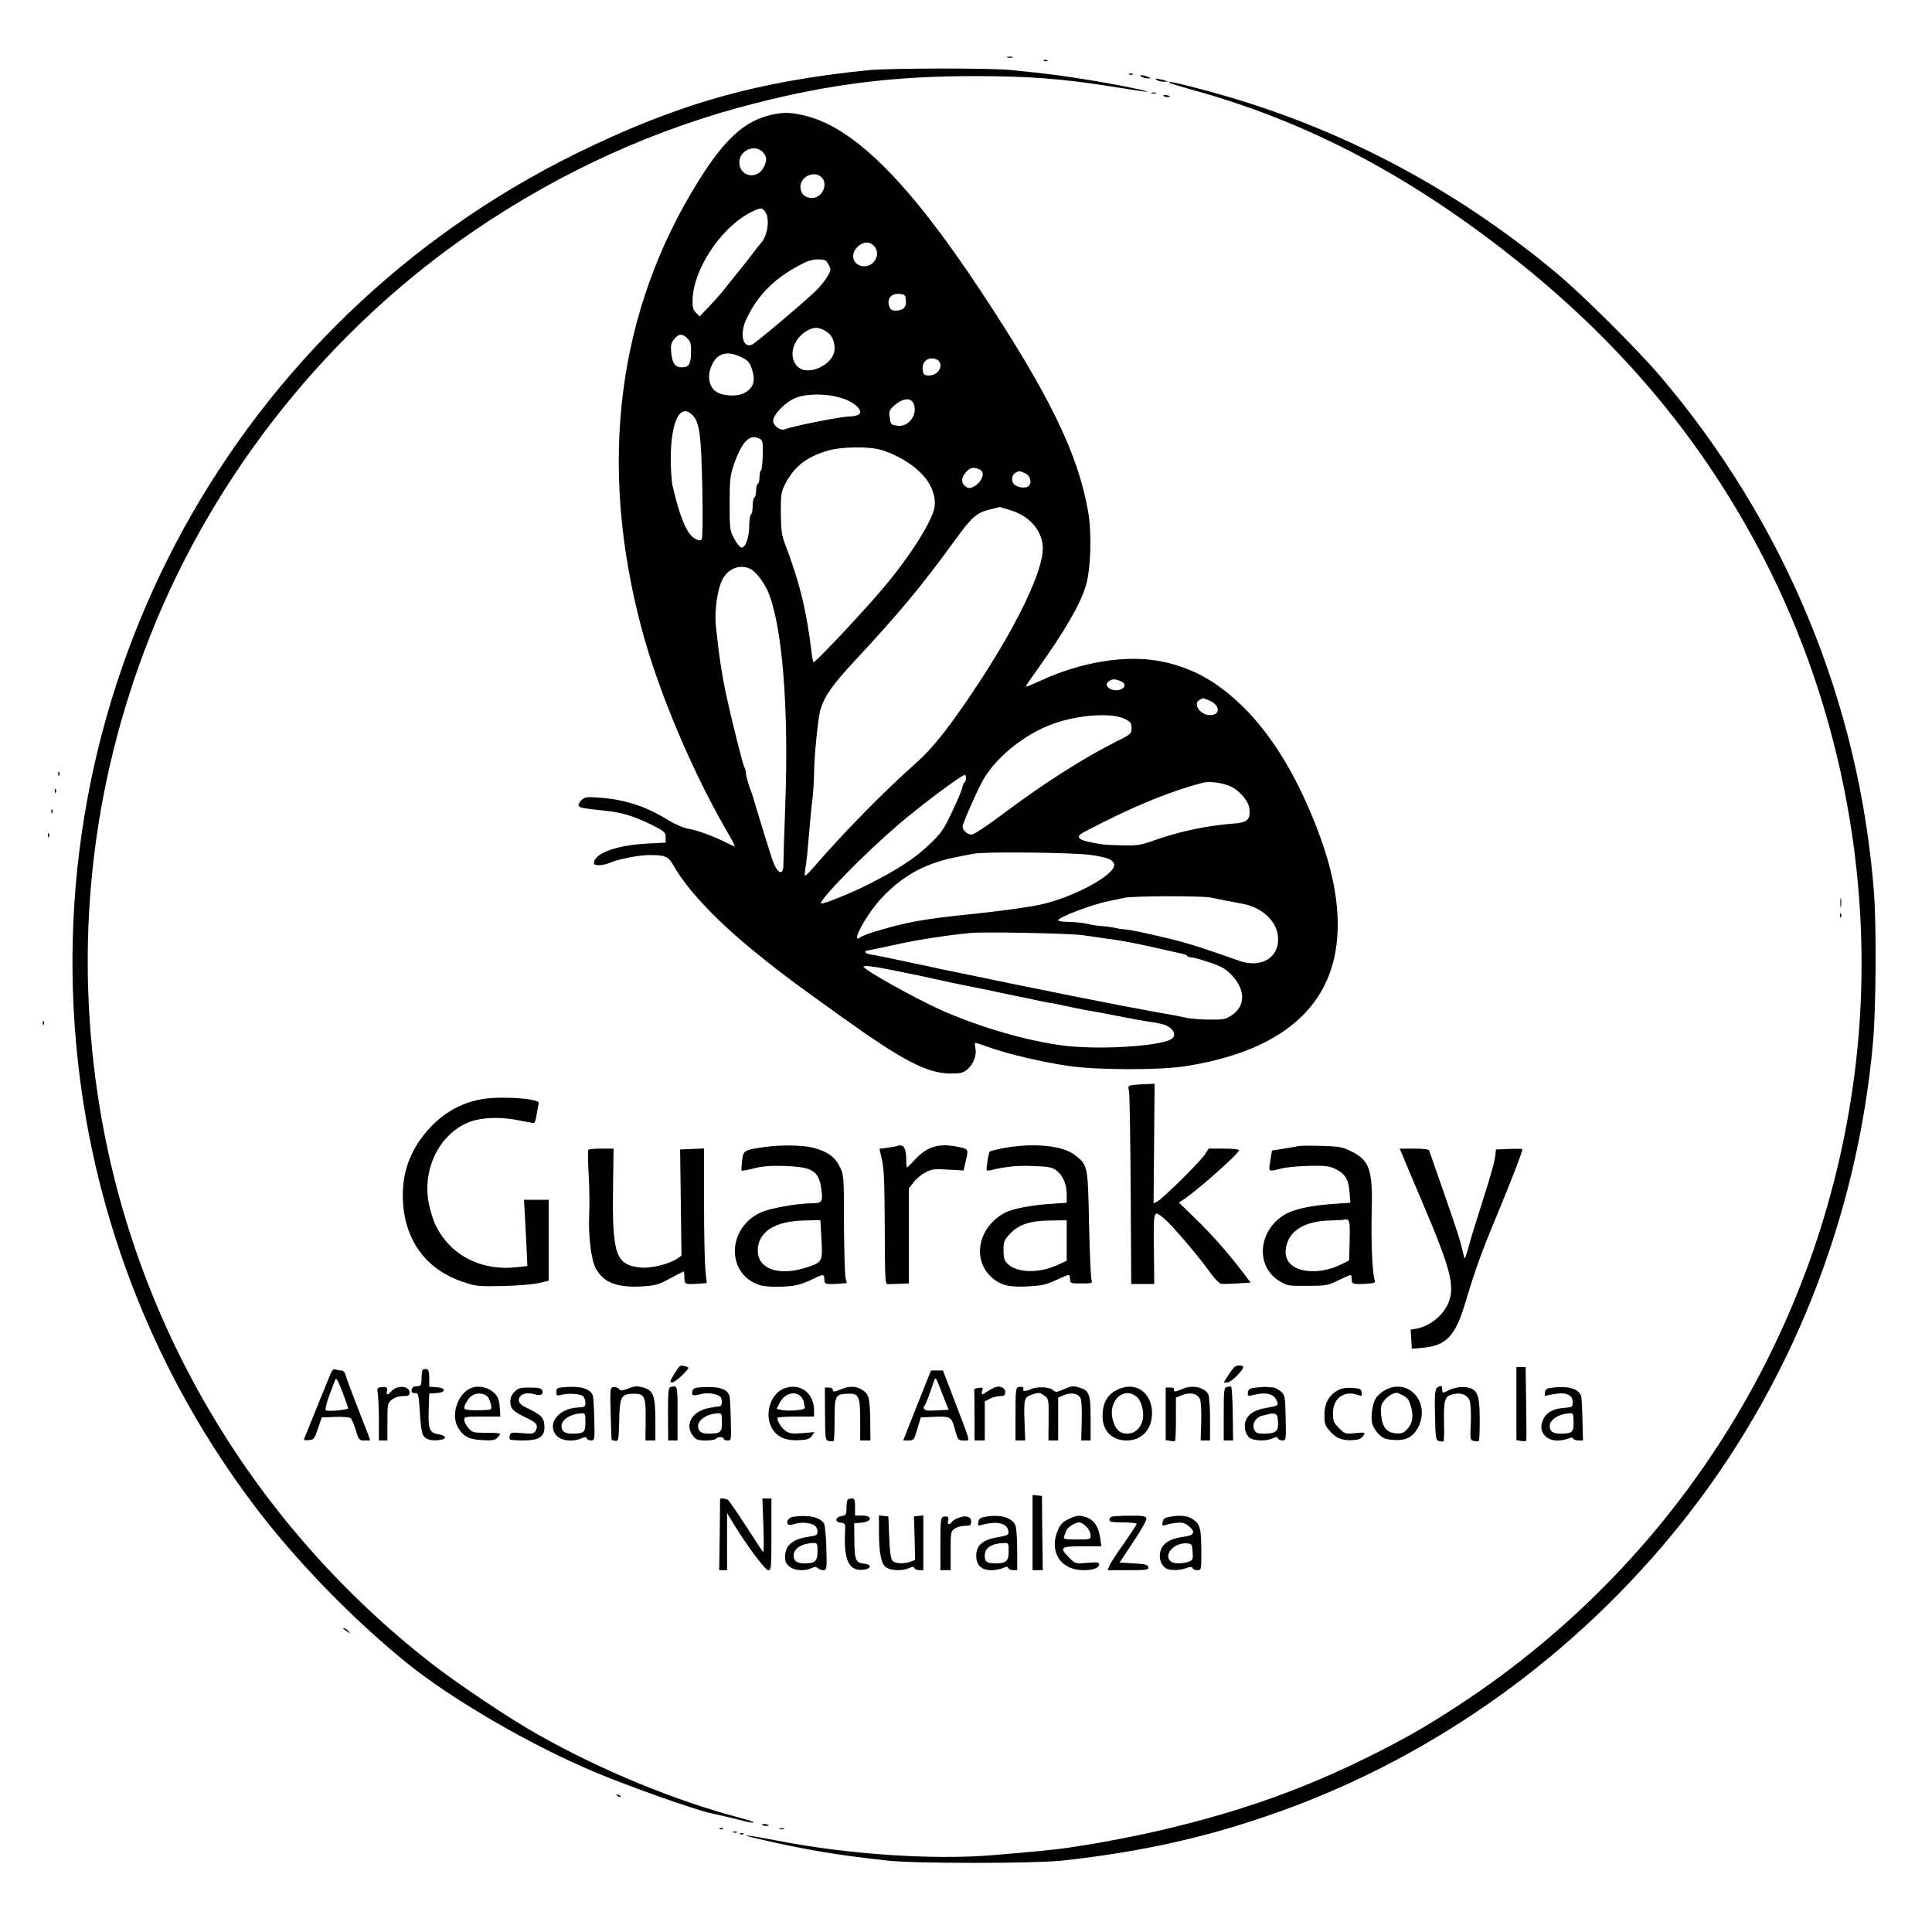 <?xml version="1.0" standalone="no"?>
<!DOCTYPE svg PUBLIC "-//W3C//DTD SVG 20010904//EN"
 "http://www.w3.org/TR/2001/REC-SVG-20010904/DTD/svg10.dtd">
<svg version="1.0" xmlns="http://www.w3.org/2000/svg"
 width="1132pt" height="1132pt" viewBox="0 0 1132 1132"
 preserveAspectRatio="xMidYMid meet">

<g transform="translate(0,1132) scale(0.1,-0.1)"
fill="#000000" stroke="none">
<path d="M5903 10983 c9 -2 23 -2 30 0 6 3 -1 5 -18 5 -16 0 -22 -2 -12 -5z"/>
<path d="M6118 10963 c7 -3 16 -2 19 1 4 3 -2 6 -13 5 -11 0 -14 -3 -6 -6z"/>
<path d="M5090 10909 c-663 -67 -1125 -199 -1715 -489 -1996 -984 -3160 -3102
-2919 -5315 103 -949 462 -1853 1041 -2616 237 -313 567 -653 882 -909 268
-217 725 -483 1108 -644 206 -86 596 -224 679 -240 26 -5 146 -33 202 -48 23
-6 45 -9 47 -6 3 3 -34 15 -82 28 -376 98 -816 280 -1183 488 -167 94 -464
293 -620 414 -1036 806 -1731 1967 -1944 3248 -157 947 -57 1891 296 2780 378
953 1053 1795 1900 2371 513 348 1060 596 1643 744 446 114 821 160 1295 159
307 0 509 -16 781 -59 85 -14 172 -27 194 -30 98 -12 -82 27 -270 59 -192 32
-274 43 -505 66 -122 12 -706 11 -830 -1z"/>
<path d="M6618 10883 c7 -3 16 -2 19 1 4 3 -2 6 -13 5 -11 0 -14 -3 -6 -6z"/>
<path d="M6690 10870 c8 -5 24 -9 35 -9 l20 0 -20 9 c-11 5 -27 9 -35 9 -13 1
-13 0 0 -9z"/>
<path d="M6780 10850 c8 -5 26 -9 40 -9 l25 1 -25 8 c-14 4 -32 8 -40 9 -13 1
-13 0 0 -9z"/>
<path d="M6852 10835 c3 -3 61 -21 129 -40 683 -187 1300 -513 1933 -1023 611
-492 1073 -1053 1417 -1717 466 -901 659 -1949 544 -2955 -175 -1533 -1017
-2904 -2305 -3756 -207 -137 -347 -217 -575 -329 -347 -170 -680 -291 -1075
-390 -114 -29 -224 -53 -335 -75 -140 -27 -184 -35 -345 -59 -64 -9 -193 -22
-427 -41 -348 -29 -851 5 -1262 86 -178 34 -241 40 -109 10 275 -64 478 -98
763 -128 165 -18 848 -17 1015 0 478 52 869 140 1295 294 906 327 1722 915
2336 1683 639 799 1033 1790 1124 2825 17 204 20 670 5 871 -86 1115 -524
2171 -1256 3029 -133 156 -451 472 -603 599 -621 518 -1319 879 -2091 1080
-148 39 -190 47 -178 36z"/>
<path d="M6748 10773 c6 -2 18 -2 25 0 6 3 1 5 -13 5 -14 0 -19 -2 -12 -5z"/>
<path d="M6818 10758 c6 -6 18 -8 28 -6 14 3 12 5 -9 10 -19 3 -25 2 -19 -4z"/>
<path d="M4514 10646 c-153 -37 -265 -139 -415 -376 -483 -768 -598 -1667
-338 -2639 97 -361 291 -822 492 -1171 31 -52 54 -96 52 -98 -2 -2 -27 9 -56
24 -74 37 -166 70 -219 79 -25 4 -76 26 -115 50 -130 80 -248 119 -398 131
-76 6 -90 4 -107 -11 -11 -10 -20 -24 -20 -31 0 -16 13 -19 145 -33 112 -11
178 -32 290 -87 69 -35 75 -41 75 -70 l0 -31 -112 -6 c-177 -9 -308 -58 -308
-114 0 -18 49 -16 94 2 53 22 169 45 230 45 96 0 112 -7 144 -64 76 -133 230
-299 437 -472 160 -132 243 -195 545 -411 366 -262 502 -332 642 -333 57 0 71
4 97 25 35 30 55 84 46 125 -4 17 -4 30 0 30 4 0 43 -13 88 -29 112 -39 317
-87 462 -107 167 -24 528 -25 680 -1 519 81 816 308 880 672 38 221 -6 479
-137 793 -112 270 -243 478 -397 633 -154 153 -299 235 -483 273 -204 42 -473
-1 -715 -114 -46 -21 -83 -36 -83 -33 0 3 31 49 69 102 158 221 250 379 283
488 29 97 36 306 14 433 -58 339 -227 686 -629 1294 -419 634 -737 953 -1022
1026 -88 23 -137 24 -211 6z m-44 -218 c25 -27 25 -54 1 -95 -41 -66 -132 -47
-139 29 -6 73 88 119 138 66z m342 -145 c43 -39 7 -123 -54 -123 -42 0 -68 25
-68 66 0 59 79 96 122 57z m-328 -205 c28 -40 14 -139 -26 -183 -7 -8 -29 -35
-48 -61 -19 -25 -51 -66 -70 -89 -19 -24 -57 -71 -85 -106 -27 -35 -74 -88
-103 -118 l-53 -55 -21 22 c-17 17 -21 32 -20 76 5 179 166 422 339 511 59 30
68 31 87 3z m636 -198 c43 -43 7 -120 -55 -120 -66 0 -89 69 -39 115 33 30 67
32 94 5z m-265 -111 c15 -29 15 -32 -9 -72 -13 -23 -44 -60 -68 -83 -84 -80
-353 -306 -373 -314 -53 -21 -72 63 -33 148 64 138 160 237 312 318 44 24 74
34 108 34 43 0 49 -3 63 -31z m453 -209 c4 -40 -16 -60 -60 -60 -21 0 -31 6
-37 23 -17 45 10 79 58 75 33 -3 36 -6 39 -38z m-470 -180 c36 -22 52 -54 52
-104 0 -92 -159 -166 -219 -102 -51 54 -29 150 46 201 45 30 77 32 121 5z
m-809 -44 c18 -19 21 -33 20 -85 -2 -66 -13 -83 -55 -83 -38 0 -54 22 -61 83
-4 45 -2 58 17 82 26 33 50 34 79 3z m306 -105 c50 -22 61 -36 76 -92 15 -57
-1 -96 -51 -122 -42 -22 -124 -18 -164 8 -35 23 -50 73 -37 122 26 95 87 125
176 84z m1163 -23 c32 -32 -2 -88 -53 -88 -28 0 -34 4 -38 28 -8 38 16 72 51
72 16 0 33 -5 40 -12z m-543 -229 c67 -27 104 -71 75 -89 -8 -5 -31 -10 -50
-10 -54 -1 -329 -55 -383 -76 -25 -9 -67 22 -67 50 0 37 73 112 133 135 73 29
207 25 292 -10z m395 -18 c34 -64 -25 -148 -95 -135 -37 7 -36 5 -42 51 -5 35
-2 42 31 71 43 37 89 43 106 13z m-1291 -75 c40 -42 49 -112 56 -421 3 -164 2
-296 -3 -303 -7 -10 -14 -11 -35 -1 -49 22 -92 120 -136 312 -6 26 -11 98 -11
160 1 221 56 330 129 253z m392 -137 c18 -9 20 -20 18 -95 -1 -46 -5 -87 -10
-90 -5 -3 -9 -20 -9 -39 0 -19 -4 -37 -10 -40 -5 -3 -10 -21 -10 -40 0 -19 -4
-37 -10 -40 -5 -3 -10 -26 -10 -50 0 -24 -4 -47 -10 -50 -5 -3 -10 -32 -10
-64 0 -70 -23 -134 -47 -129 -9 2 -28 26 -42 53 -25 47 -26 58 -26 205 0 138
3 163 24 225 48 139 94 186 152 154z m704 -63 c79 -21 173 -73 231 -128 66
-62 99 -139 90 -207 -10 -77 -137 -280 -287 -460 -113 -136 -408 -451 -422
-451 -3 0 -8 26 -12 58 -29 245 -71 415 -158 642 -17 45 -21 78 -22 175 0 112
2 123 27 172 54 103 127 158 253 194 74 21 230 24 300 5z m599 -129 c23 -37
-53 -115 -90 -92 -33 21 -35 52 -7 85 20 24 32 30 56 28 16 -2 35 -11 41 -21z
m251 -9 c30 -14 43 -52 24 -74 -14 -17 -61 -13 -86 7 -19 16 -16 56 5 68 22
13 26 13 57 -1z m-83 -218 c114 -35 188 -123 188 -224 0 -136 -155 -457 -394
-816 -154 -232 -249 -352 -348 -440 -189 -168 -423 -406 -595 -605 -28 -33
-53 -58 -56 -55 -3 3 -1 28 4 55 5 28 13 111 19 185 6 74 15 171 21 214 5 44
9 113 9 155 1 94 24 326 38 366 25 80 71 144 200 283 256 275 393 439 580 697
107 148 133 171 217 191 27 7 51 13 51 13 1 1 31 -8 66 -19z m-1522 -345 c28
-15 74 -74 97 -125 85 -190 126 -679 104 -1257 -6 -170 -11 -327 -11 -350 0
-72 -39 -50 -67 37 -26 79 -72 230 -93 300 -12 41 -25 84 -30 95 -17 45 -30
92 -30 108 0 10 -4 25 -10 35 -8 14 -71 266 -100 397 -31 142 -48 258 -66 432
-8 85 9 209 38 266 34 68 106 94 168 62z m2164 -655 c33 -12 33 -38 1 -50 -47
-18 -105 21 -70 47 22 16 35 16 69 3z m521 -114 c64 -27 68 -86 5 -86 -57 0
-103 65 -62 89 22 13 17 13 57 -3z m-498 -107 c38 -18 43 -25 43 -55 0 -32 -3
-36 -82 -75 -203 -102 -432 -248 -678 -433 -87 -65 -164 -116 -177 -116 -25 0
-53 25 -53 47 0 16 72 182 112 258 74 142 250 285 424 346 146 51 336 64 411
28z m-927 -348 c0 -11 -4 -22 -9 -25 -4 -3 -11 -19 -14 -35 -3 -16 -31 -80
-61 -143 -48 -101 -63 -122 -133 -188 -83 -80 -185 -146 -361 -235 -101 -51
-272 -119 -272 -108 0 31 258 294 452 460 134 115 370 291 391 293 4 0 7 -9 7
-19z m1557 -52 c49 -25 99 -86 103 -124 8 -69 -10 -85 -99 -91 -152 -12 -308
-45 -456 -97 -81 -29 -100 -32 -190 -30 -104 2 -129 5 -207 23 -54 13 -61 31
-20 53 273 144 493 236 697 290 43 12 124 0 172 -24z m-828 -398 c99 -14 135
-28 139 -57 8 -59 -236 -191 -430 -234 -76 -16 -233 -38 -398 -55 -294 -30
-392 -48 -585 -107 -38 -12 -73 -26 -77 -32 -4 -6 -10 -7 -15 -2 -14 14 69
154 135 226 97 106 200 175 327 217 56 19 88 26 220 51 68 13 579 7 684 -7z
m706 -250 c27 -6 79 -16 115 -23 36 -7 67 -13 70 -13 131 -26 218 -120 208
-226 -10 -102 -111 -150 -229 -108 -211 75 -300 103 -411 130 -147 35 -223 51
-263 54 -16 2 -41 5 -55 9 -14 3 -47 8 -75 10 -27 2 -62 7 -76 11 -31 8 -80
13 -136 14 -24 1 -43 4 -43 9 0 17 196 92 295 112 33 6 74 15 90 19 44 12 451
13 510 2z m-755 -220 c41 -6 111 -16 155 -22 92 -12 195 -33 350 -69 28 -6 62
-14 78 -17 15 -3 30 -9 33 -14 3 -5 15 -9 27 -9 12 0 60 -14 107 -30 68 -23
93 -38 127 -73 81 -86 81 -181 1 -235 -38 -25 -50 -27 -132 -26 -50 0 -113 5
-141 12 -27 6 -79 16 -115 22 -36 6 -85 15 -110 20 -25 5 -94 18 -155 29 -152
29 -422 83 -655 131 -107 22 -238 49 -290 60 -52 10 -138 28 -190 40 -192 41
-296 63 -327 67 -18 3 -33 9 -33 14 0 5 3 9 8 9 6 0 40 7 197 41 114 25 302
53 420 63 88 7 568 -3 645 -13z m-1128 -202 c57 -12 121 -25 143 -29 22 -4 83
-17 135 -29 52 -12 120 -26 150 -32 103 -20 135 -27 205 -42 39 -8 84 -18 100
-21 33 -6 90 -18 148 -31 12 -2 36 -7 52 -10 17 -2 48 -8 70 -13 22 -5 42 -9
45 -9 3 -1 16 -4 30 -7 14 -3 41 -8 60 -12 69 -12 126 -22 185 -34 105 -21
159 -31 215 -39 30 -4 64 -12 75 -16 54 -22 72 -65 35 -85 -79 -42 -431 -62
-632 -36 -213 28 -475 104 -701 202 -158 70 -467 242 -467 260 0 9 56 2 152
-17z"/>
<path d="M341 6784 c0 -11 3 -14 6 -6 3 7 2 16 -1 19 -3 4 -6 -2 -5 -13z"/>
<path d="M321 6684 c0 -11 3 -14 6 -6 3 7 2 16 -1 19 -3 4 -6 -2 -5 -13z"/>
<path d="M301 6564 c0 -11 3 -14 6 -6 3 7 2 16 -1 19 -3 4 -6 -2 -5 -13z"/>
<path d="M281 6424 c0 -11 3 -14 6 -6 3 7 2 16 -1 19 -3 4 -6 -2 -5 -13z"/>
<path d="M10783 6030 c0 -25 2 -35 4 -22 2 12 2 32 0 45 -2 12 -4 2 -4 -23z"/>
<path d="M10781 5954 c0 -11 3 -14 6 -6 3 7 2 16 -1 19 -3 4 -6 -2 -5 -13z"/>
<path d="M251 5324 c0 -11 3 -14 6 -6 3 7 2 16 -1 19 -3 4 -6 -2 -5 -13z"/>
<path d="M6641 4963 c-31 -4 -33 -6 -26 -36 4 -18 8 -279 10 -581 l3 -549 68
0 67 0 -2 206 c-3 231 -3 230 61 176 43 -34 214 -236 273 -321 22 -31 49 -58
60 -60 11 -1 54 -1 96 2 l77 5 -49 64 c-81 107 -183 223 -280 316 l-92 89 24
15 c85 56 329 273 329 292 0 5 -40 9 -89 9 l-89 0 -21 -32 c-24 -40 -247 -260
-279 -277 l-23 -12 3 350 3 351 -45 -2 c-25 0 -60 -3 -79 -5z"/>
<path d="M2845 4883 c-126 -17 -235 -74 -324 -169 -109 -116 -161 -246 -161
-399 1 -249 128 -431 353 -506 78 -26 90 -27 237 -24 88 2 179 10 210 18 l55
13 0 237 0 237 -73 0 -72 0 5 -82 c2 -46 7 -133 10 -195 l5 -111 -65 -7 c-209
-23 -389 72 -474 249 -12 24 -29 79 -38 122 -39 193 51 391 214 470 73 36 193
44 310 20 44 -9 85 -16 90 -16 6 0 14 21 17 48 4 26 9 54 12 63 4 14 -8 19
-59 28 -61 10 -188 13 -252 4z"/>
<path d="M4478 4599 c-120 -17 -122 -19 -130 -80 -3 -29 -5 -56 -3 -58 2 -2
36 4 75 14 52 13 99 16 183 13 160 -6 196 -29 210 -140 9 -68 3 -78 -52 -78
-92 -1 -250 -29 -306 -55 -196 -93 -200 -359 -6 -424 42 -14 161 -14 221 0 24
5 66 21 93 35 60 30 67 30 67 0 0 -30 6 -32 76 -28 l56 4 -8 31 c-4 18 -8 160
-9 317 0 278 -1 286 -24 333 -28 58 -73 90 -156 112 -63 16 -192 18 -287 4z
m335 -541 c8 -133 6 -135 -100 -168 -153 -47 -273 -3 -273 101 0 111 99 175
276 178 l91 2 6 -113z"/>
<path d="M5255 4605 c-5 -2 -31 -6 -56 -10 l-46 -6 15 -67 c12 -51 15 -145 16
-397 1 -308 2 -330 19 -329 9 0 41 1 70 2 l52 2 0 278 0 279 28 36 c16 21 47
47 70 58 36 19 53 21 132 16 l91 -5 12 52 c17 73 17 73 -38 85 -116 25 -186 5
-258 -72 -23 -26 -45 -47 -47 -47 -3 0 -5 15 -5 34 0 81 -14 105 -55 91z"/>
<path d="M5885 4594 c-44 -8 -83 -18 -86 -22 -4 -4 -10 -31 -14 -61 -7 -53 -7
-54 16 -48 92 22 161 29 253 25 86 -3 110 -7 133 -24 40 -29 63 -81 63 -140
l0 -51 -97 -7 c-114 -8 -218 -28 -262 -50 -158 -82 -199 -273 -81 -380 52 -47
104 -60 218 -53 75 4 105 11 158 36 37 17 70 31 75 31 5 0 9 -11 9 -25 0 -24
2 -25 66 -25 64 0 66 1 59 23 -4 12 -10 159 -14 327 -7 340 -7 342 -81 401
-71 57 -240 74 -415 43z m365 -543 l0 -118 -59 -27 c-108 -48 -234 -44 -287 9
-20 20 -24 34 -24 80 0 51 3 59 38 96 51 55 120 77 240 78 l92 1 0 -119z"/>
<path d="M7610 4605 c-8 -2 -47 -8 -86 -15 l-71 -11 -10 -60 c-11 -67 -13 -66
66 -45 29 7 103 14 165 15 98 2 116 -1 156 -21 53 -27 72 -61 78 -139 l4 -56
-98 -7 c-121 -8 -219 -28 -271 -54 -168 -86 -195 -306 -48 -397 47 -29 53 -30
164 -29 109 0 120 2 182 32 37 18 70 32 73 32 3 0 6 -11 6 -24 0 -30 5 -32 81
-28 51 3 59 6 54 20 -14 38 -22 218 -18 392 7 256 -10 309 -120 364 -52 26
-69 29 -175 32 -64 2 -124 1 -132 -1z m298 -554 l-3 -116 -44 -22 c-64 -33
-140 -47 -205 -39 -103 13 -147 79 -111 171 29 77 120 122 251 124 43 1 79 3
82 5 2 3 10 2 18 -1 12 -4 14 -28 12 -122z"/>
<path d="M3447 4583 c-3 -5 -2 -70 2 -147 5 -76 6 -182 3 -235 -5 -120 11
-258 37 -309 44 -87 128 -119 279 -109 73 5 94 11 159 47 41 22 76 40 79 40 2
0 4 -15 4 -34 0 -41 3 -42 75 -38 l56 4 -8 76 c-4 43 -8 220 -8 395 l0 318
-70 -3 -70 -3 4 -311 4 -311 -24 -17 c-44 -31 -156 -59 -214 -53 -147 15 -168
73 -163 465 l3 232 -72 0 c-39 0 -74 -3 -76 -7z"/>
<path d="M8217 4553 c8 -21 60 -144 115 -273 168 -395 195 -497 154 -595 -31
-73 -108 -135 -186 -150 l-35 -6 4 -56 3 -56 64 6 c138 13 191 69 249 262 62
206 93 292 188 520 83 200 147 366 147 382 0 2 -35 3 -77 1 l-78 -3 -3 -30
c-4 -41 -23 -109 -87 -310 -30 -93 -63 -201 -73 -240 -18 -64 -20 -67 -26 -40
-18 80 -33 128 -112 355 -47 135 -88 251 -90 258 -2 8 -29 12 -88 12 l-85 0
16 -37z"/>
<path d="M3951 3270 c-27 -43 -28 -50 -13 -50 10 0 37 20 61 44 41 42 42 43
19 50 -35 9 -34 9 -67 -44z"/>
<path d="M7235 3312 c-6 -4 -23 -26 -38 -49 l-27 -43 22 0 c24 1 103 82 91 94
-9 8 -36 7 -48 -2z"/>
<path d="M8885 3096 l0 -214 28 -5 c15 -2 29 -1 30 2 1 3 1 102 -1 219 l-3
212 -27 0 -27 0 0 -214z"/>
<path d="M1936 3269 c-8 -19 -44 -108 -81 -199 -37 -91 -69 -171 -72 -178 -4
-10 3 -13 26 -10 30 3 34 8 54 68 l22 65 78 3 c44 2 84 -2 91 -7 7 -6 21 -38
31 -71 17 -58 20 -60 51 -60 l33 0 -13 38 c-8 20 -39 101 -70 179 -30 78 -58
153 -62 168 -4 15 -13 25 -24 25 -10 0 -26 3 -34 6 -12 4 -20 -3 -30 -27z
m104 -200 c0 -10 -122 -21 -131 -12 -5 5 4 42 19 83 16 41 32 84 36 95 6 16
15 0 42 -70 19 -49 34 -93 34 -96z"/>
<path d="M2477 3294 c-4 -4 -7 -27 -7 -51 0 -31 -4 -43 -15 -44 -8 -1 -21 -2
-27 -3 -16 -1 -23 -36 -9 -37 6 -1 17 -2 24 -3 8 -1 13 -33 17 -111 3 -62 11
-120 18 -132 14 -26 44 -36 92 -31 50 5 49 26 0 34 -54 9 -62 29 -58 148 l3
91 43 3 c28 2 42 8 42 17 0 9 -14 15 -42 17 l-43 3 0 50 c0 37 -4 50 -15 53
-9 1 -19 0 -23 -4z"/>
<path d="M5373 3085 l-81 -205 31 0 c31 0 33 3 52 68 l20 67 70 3 c106 5 110
2 130 -73 18 -63 19 -65 51 -65 40 0 45 -24 -49 222 l-72 188 -35 0 -35 0 -82
-205z m162 33 l23 -58 -34 -2 c-19 -1 -47 -2 -63 -3 -39 -3 -58 9 -45 27 6 7
21 42 33 78 12 36 25 72 28 80 3 10 10 1 20 -25 9 -22 26 -66 38 -97z"/>
<path d="M2231 3192 c-21 -3 -23 -7 -17 -40 3 -21 6 -90 6 -154 l0 -118 25 0
25 0 0 109 c0 106 1 110 26 130 17 13 41 21 65 21 32 0 39 3 39 20 0 42 -76
46 -109 6 -18 -22 -30 -20 -24 3 6 22 -4 28 -36 23z"/>
<path d="M2775 3192 c-86 -20 -139 -157 -91 -237 31 -52 64 -69 142 -73 56 -3
74 -1 87 13 9 9 17 20 17 24 0 4 -36 7 -81 6 -76 0 -82 2 -105 28 -13 15 -24
37 -24 48 0 18 8 19 106 19 l106 0 -4 56 c-4 45 -10 61 -34 84 -29 28 -79 42
-119 32z m82 -55 c7 -7 15 -27 19 -45 6 -32 6 -32 -37 -34 -57 -3 -111 0 -117
7 -10 10 22 67 47 80 28 16 68 12 88 -8z"/>
<path d="M3313 3193 c-49 -4 -53 -6 -53 -29 0 -22 3 -24 28 -17 39 11 110 7
127 -7 8 -7 15 -24 15 -39 0 -24 -4 -26 -45 -28 -117 -5 -186 -103 -120 -168
28 -28 94 -34 141 -13 22 10 28 10 32 0 2 -6 13 -12 25 -12 21 0 22 3 19 117
-1 65 -5 128 -7 140 -10 44 -65 63 -162 56z m117 -207 c0 -59 -8 -66 -80 -66
-41 0 -60 14 -60 45 0 37 55 72 118 74 20 1 22 -3 22 -53z"/>
<path d="M3594 3193 c-19 -4 -20 -9 -16 -156 2 -84 5 -153 6 -154 0 0 10 -3
21 -5 19 -3 20 3 23 118 3 140 11 156 82 158 67 1 75 -15 73 -154 l-1 -120 29
0 29 0 0 115 c0 147 -12 179 -71 195 -35 10 -50 9 -86 -5 -38 -15 -46 -15 -56
-3 -7 8 -21 12 -33 11z"/>
<path d="M3929 3193 c-13 -3 -15 -27 -15 -158 l1 -155 28 0 27 0 0 160 c0 165
0 164 -41 153z"/>
<path d="M4114 3192 c-42 -2 -53 -7 -57 -22 -7 -27 3 -31 47 -19 38 11 92 4
114 -13 17 -14 15 -58 -3 -58 -7 0 -38 -5 -67 -11 -96 -21 -138 -98 -87 -163
18 -22 28 -26 74 -26 30 0 57 5 60 10 3 6 15 10 26 10 10 0 19 -4 19 -10 0 -5
10 -10 23 -10 22 0 22 1 19 117 -1 65 -5 128 -7 140 -10 44 -60 61 -161 55z
m116 -206 c0 -59 -8 -66 -80 -66 -41 0 -60 14 -60 45 0 37 55 72 118 74 20 1
22 -3 22 -53z"/>
<path d="M4606 3189 c-96 -27 -136 -170 -72 -254 32 -41 80 -58 155 -53 42 2
57 8 68 25 l15 22 -71 -6 c-56 -5 -75 -2 -95 11 -28 18 -59 70 -49 80 4 3 53
6 110 6 l103 0 0 35 c0 98 -75 160 -164 134z m91 -57 c7 -9 13 -22 13 -29 0
-6 2 -18 6 -26 4 -11 -7 -15 -49 -20 -29 -3 -68 -2 -85 1 l-32 7 18 35 c29 58
96 75 129 32z"/>
<path d="M4928 3180 c-40 -16 -48 -17 -48 -5 0 9 -9 15 -23 15 l-24 0 1 -154
c1 -151 1 -155 23 -159 13 -2 25 -2 28 1 3 3 5 61 5 128 0 139 4 146 83 148
59 1 67 -16 67 -156 l0 -118 30 0 30 0 -1 108 c-2 133 -7 160 -39 183 -38 28
-79 31 -132 9z"/>
<path d="M5830 3192 c-8 -3 -27 -13 -42 -23 -34 -24 -41 -24 -33 2 6 18 3 20
-22 17 -15 -2 -27 -6 -25 -10 1 -5 2 -73 2 -153 l0 -145 30 0 30 0 0 115 0
114 30 16 c16 8 43 15 60 15 25 0 30 4 30 24 0 24 -29 38 -60 28z"/>
<path d="M5968 3193 c-16 -4 -18 -20 -18 -159 l0 -154 28 0 29 0 -4 108 c-5
139 -2 146 47 162 37 12 43 12 68 -7 27 -20 27 -21 26 -142 l-1 -121 28 0 29
0 0 126 0 125 35 15 c41 17 81 10 96 -18 6 -11 9 -67 7 -133 l-3 -115 28 0 27
0 0 128 c0 146 -7 164 -69 183 -33 10 -45 8 -86 -10 -44 -20 -50 -20 -66 -5
-20 18 -97 21 -127 5 -25 -13 -55 -14 -47 -2 7 12 -5 19 -27 14z"/>
<path d="M6567 3186 c-73 -27 -107 -78 -107 -163 0 -87 55 -143 142 -143 88 0
148 65 148 160 0 113 -85 181 -183 146z m96 -53 c25 -23 41 -85 33 -128 -10
-51 -46 -85 -91 -85 -44 0 -70 25 -85 81 -30 112 66 201 143 132z"/>
<path d="M6923 3180 c-40 -18 -47 -17 -44 3 0 4 -10 7 -24 7 l-25 0 0 -154 0
-154 25 -4 c13 -3 27 -3 30 0 3 3 5 61 5 129 l0 124 34 14 c48 20 95 10 107
-24 6 -14 9 -74 7 -133 l-3 -108 28 0 27 0 0 126 c0 69 -5 134 -10 144 -24 44
-96 58 -157 30z"/>
<path d="M7188 3193 c-16 -4 -18 -20 -18 -159 l0 -154 28 0 27 0 -2 157 c-1
87 -6 158 -10 159 -4 1 -16 0 -25 -3z"/>
<path d="M7360 3190 c-38 -4 -46 -9 -48 -28 -3 -22 -1 -23 30 -16 80 21 128 6
142 -42 6 -19 1 -22 -58 -32 -72 -12 -109 -33 -126 -74 -15 -35 -4 -84 23
-103 26 -18 96 -20 133 -3 22 10 28 10 32 0 2 -6 14 -12 26 -12 21 0 22 2 19
133 -3 127 -4 133 -29 155 -14 12 -35 22 -47 23 -12 0 -29 1 -37 3 -8 1 -35
-1 -60 -4z m128 -200 c4 -55 -13 -70 -80 -70 -42 0 -50 3 -60 25 -14 31 10 72
50 81 15 3 32 7 37 9 6 2 19 3 30 2 16 -2 21 -11 23 -47z"/>
<path d="M8154 3191 c-35 -9 -76 -37 -93 -64 -20 -31 -31 -112 -21 -149 6 -19
23 -47 40 -63 24 -23 41 -29 87 -32 71 -5 113 17 143 76 64 126 -29 262 -156
232z m65 -46 c16 -8 32 -22 36 -32 31 -76 27 -127 -11 -168 -20 -21 -32 -26
-66 -23 -54 4 -80 37 -86 110 -3 44 0 58 18 81 20 26 50 45 73 46 4 1 21 -6
36 -14z"/>
<path d="M8419 3188 c-11 -11 -14 -41 -11 -160 3 -139 4 -146 25 -152 12 -3
23 -3 25 -1 3 2 4 47 3 99 -3 143 3 164 49 176 49 13 87 -1 101 -37 6 -17 9
-70 7 -130 -5 -99 -4 -101 18 -106 13 -2 26 -2 29 1 3 3 5 59 5 124 0 133 -11
170 -57 185 -34 12 -88 6 -125 -13 -35 -18 -38 -18 -38 6 0 23 -10 25 -31 8z"/>
<path d="M9100 3190 c-38 -4 -46 -9 -48 -29 -3 -18 0 -22 11 -18 8 3 34 8 58
11 59 9 94 -10 94 -49 0 -27 -3 -30 -40 -33 -66 -4 -105 -22 -126 -56 -26 -43
-24 -82 6 -111 27 -28 82 -33 132 -14 19 7 29 7 31 0 2 -6 16 -11 30 -11 l27
0 -3 117 c-1 65 -5 128 -7 140 -10 44 -72 64 -165 53z m120 -204 c0 -59 -8
-66 -80 -66 -41 0 -60 14 -60 45 0 37 55 72 118 74 20 1 22 -3 22 -53z"/>
<path d="M3015 3165 c-17 -16 -25 -35 -25 -59 0 -40 19 -58 98 -95 56 -26 67
-42 51 -73 -10 -19 -18 -20 -79 -15 -61 5 -69 4 -73 -13 -3 -10 -2 -21 1 -24
3 -3 38 -6 77 -6 90 0 125 21 125 76 0 53 -15 72 -86 106 -52 25 -64 35 -64
55 0 32 42 49 90 34 38 -11 56 -2 47 23 -5 12 -22 16 -72 16 -57 0 -69 -3 -90
-25z"/>
<path d="M7832 3170 c-49 -30 -72 -75 -72 -142 0 -49 4 -62 30 -91 38 -44 75
-59 135 -55 36 2 51 8 62 25 14 21 14 21 -46 16 -59 -6 -61 -5 -96 30 -31 31
-35 41 -35 86 0 89 66 137 148 107 21 -7 23 -5 20 16 -3 21 -9 23 -58 26 -41
2 -63 -3 -88 -18z"/>
<path d="M6050 2341 l0 -221 30 0 30 0 -3 218 -2 217 -27 3 -28 3 0 -220z"/>
<path d="M4219 2538 c0 -2 -1 -96 -2 -210 l-3 -208 23 0 23 0 0 168 0 167 33
-55 c78 -129 190 -280 208 -280 18 0 19 12 19 210 l0 210 -27 0 -26 0 6 -161
c3 -89 3 -158 -2 -153 -4 5 -50 74 -101 154 -52 80 -99 148 -105 152 -9 7 -44
11 -46 6z"/>
<path d="M4967 2533 c-4 -3 -7 -25 -7 -48 0 -39 -2 -43 -30 -48 -38 -8 -40
-35 -3 -39 26 -3 27 -5 24 -60 -7 -157 23 -222 102 -216 52 4 60 31 10 36 -49
5 -56 21 -57 135 l-1 102 40 3 c67 6 71 42 4 42 l-39 0 0 50 c0 42 -3 50 -18
50 -10 0 -22 -3 -25 -7z"/>
<path d="M4648 2433 c-27 -4 -45 -30 -30 -45 4 -4 23 -3 41 3 36 13 95 7 117
-12 8 -6 14 -22 14 -34 0 -19 -7 -23 -52 -29 -93 -13 -138 -51 -138 -117 0
-29 6 -43 26 -58 30 -24 88 -28 129 -9 19 9 28 9 37 0 7 -7 21 -12 32 -12 20
0 21 5 18 127 -2 70 -8 136 -14 146 -20 37 -92 53 -180 40z m142 -203 c0 -57
-14 -70 -77 -70 -44 0 -63 14 -63 47 0 39 48 70 113 72 26 1 27 -1 27 -49z"/>
<path d="M5150 2343 c1 -125 12 -182 40 -205 26 -21 96 -24 136 -6 22 10 28
10 32 0 2 -6 15 -12 28 -12 l24 0 0 161 0 160 -27 -3 -28 -3 4 -127 3 -128
-26 -10 c-41 -15 -92 -12 -107 6 -10 12 -16 56 -19 138 l-5 121 -27 3 -28 3 0
-98z"/>
<path d="M5528 2433 c-16 -4 -18 -20 -18 -159 l0 -154 30 0 30 0 0 114 c0 110
1 114 25 130 13 9 40 16 60 16 30 0 35 3 35 24 0 17 -7 26 -25 30 -25 6 -77
-14 -90 -34 -11 -18 -27 -11 -20 9 7 22 -2 29 -27 24z"/>
<path d="M5765 2431 c-22 -4 -31 -13 -33 -30 -3 -20 -1 -23 15 -17 10 4 38 10
63 12 56 6 94 -12 98 -47 3 -23 -1 -25 -64 -36 -87 -15 -124 -48 -124 -108 0
-56 30 -85 88 -85 22 0 53 6 68 12 22 10 28 10 32 0 2 -6 15 -12 28 -12 l24 0
0 120 c0 68 -5 130 -11 144 -22 47 -97 66 -184 47z m145 -201 c0 -56 -15 -70
-74 -70 -54 0 -66 8 -66 45 0 46 39 72 113 74 26 1 27 -1 27 -49z"/>
<path d="M6262 2420 c-33 -15 -47 -29 -62 -62 -57 -126 12 -238 148 -238 58 0
92 13 92 35 0 11 -14 13 -70 8 -69 -6 -69 -6 -105 30 -60 60 -52 67 76 67
l112 0 -6 45 c-9 65 -33 104 -72 121 -45 18 -61 18 -113 -6z m103 -45 c14 -13
25 -36 25 -50 0 -25 -1 -25 -81 -25 -73 0 -80 2 -74 18 4 9 9 24 12 33 5 19
51 48 76 49 10 0 29 -11 42 -25z"/>
<path d="M6513 2433 c-7 -2 -13 -11 -13 -19 0 -11 18 -14 80 -14 44 0 80 -4
80 -9 0 -5 -34 -56 -75 -115 -42 -58 -80 -117 -85 -131 l-10 -25 121 0 c109 0
120 2 117 18 -3 14 -17 18 -86 22 l-82 5 81 122 c50 75 79 128 76 138 -5 12
-24 15 -99 14 -51 0 -99 -3 -105 -6z"/>
<path d="M6845 2431 c-22 -4 -31 -13 -33 -30 -3 -20 -1 -23 15 -17 10 4 38 10
63 13 36 4 50 1 73 -17 44 -35 36 -56 -25 -64 -76 -10 -118 -33 -135 -74 -16
-39 -6 -85 24 -108 22 -17 79 -18 123 -2 26 9 35 9 38 0 2 -7 14 -12 27 -12
23 0 24 1 24 110 -1 136 -7 159 -49 188 -33 22 -81 27 -145 13z m143 -204 c3
-43 1 -48 -23 -57 -31 -12 -85 -13 -101 -2 -53 36 12 116 91 109 28 -2 30 -5
33 -50z"/>
<path d="M2011 1777 c2 -1 13 -9 24 -17 19 -14 19 -14 6 3 -7 9 -18 17 -24 17
-6 0 -8 -1 -6 -3z"/>
<path d="M3617 799 c7 -7 15 -10 18 -7 3 3 -2 9 -12 12 -14 6 -15 5 -6 -5z"/>
<path d="M4468 628 c6 -6 18 -8 28 -6 14 3 12 5 -9 10 -19 3 -25 2 -19 -4z"/>
<path d="M4218 603 c7 -3 16 -2 19 1 4 3 -2 6 -13 5 -11 0 -14 -3 -6 -6z"/>
<path d="M4568 603 c6 -2 18 -2 25 0 6 3 1 5 -13 5 -14 0 -19 -2 -12 -5z"/>
<path d="M4298 583 c7 -3 16 -2 19 1 4 3 -2 6 -13 5 -11 0 -14 -3 -6 -6z"/>
<path d="M4338 573 c7 -3 16 -2 19 1 4 3 -2 6 -13 5 -11 0 -14 -3 -6 -6z"/>
</g>
</svg>
